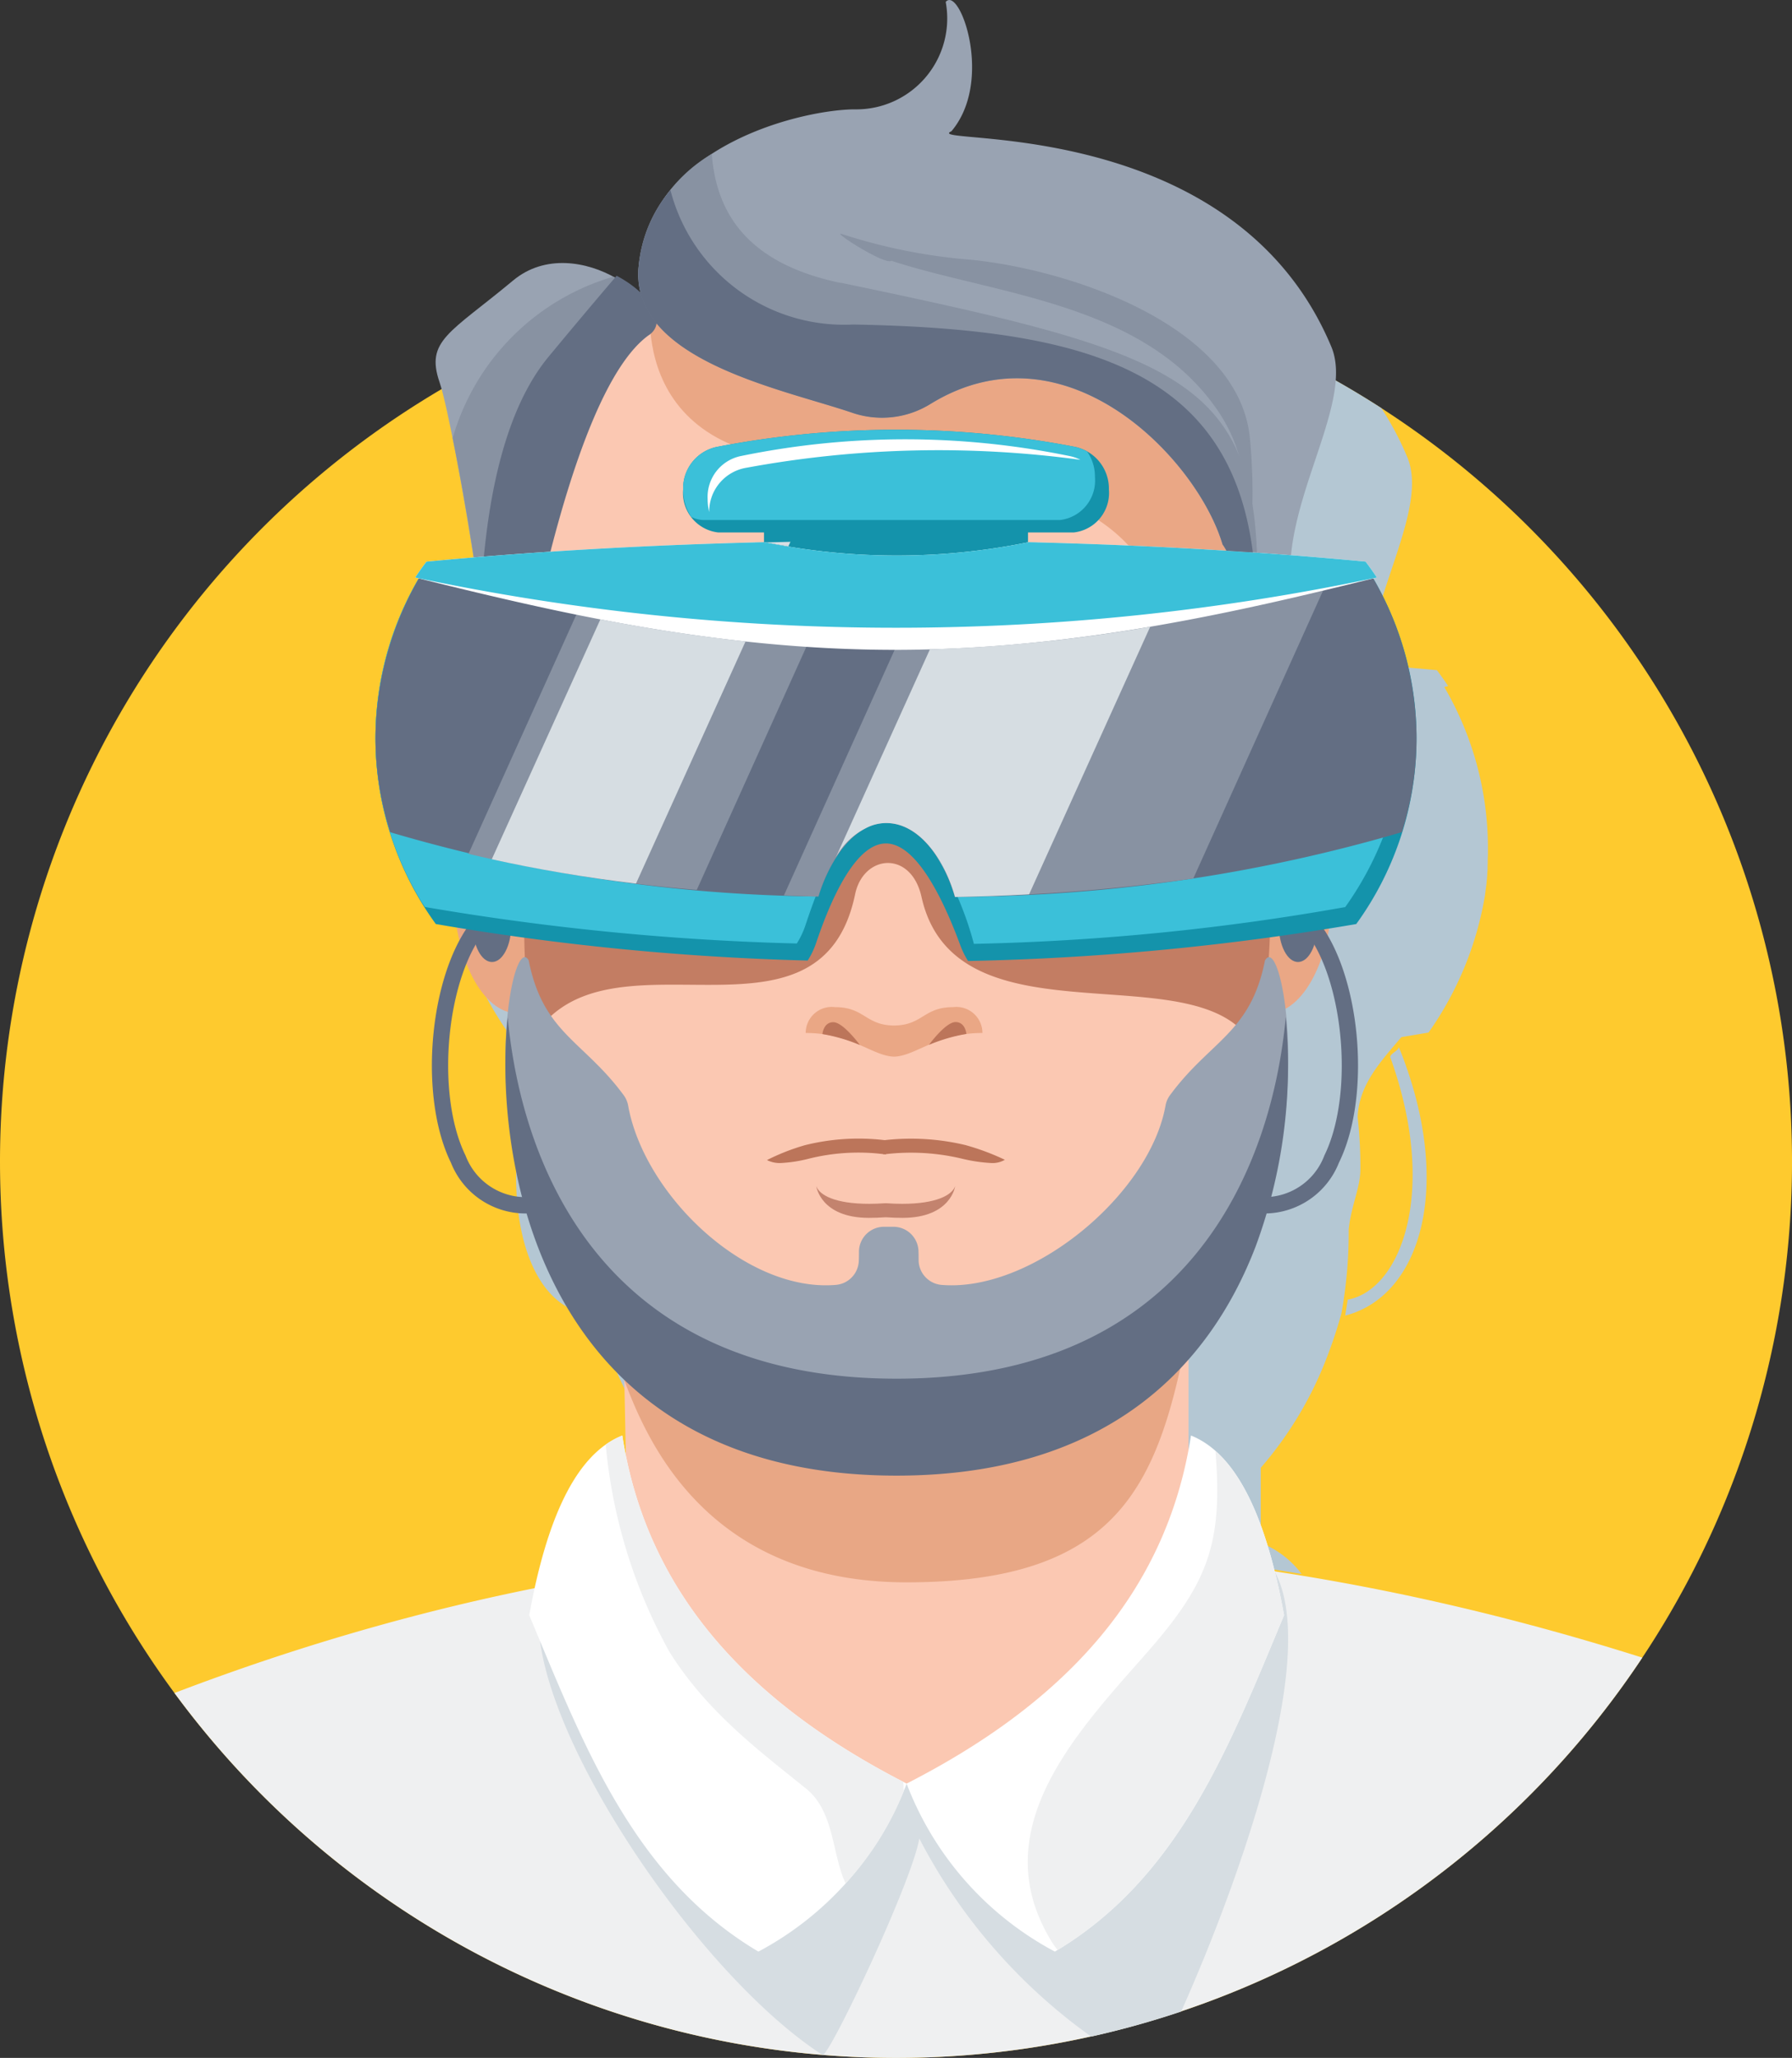 <svg xmlns="http://www.w3.org/2000/svg" width="77.949" height="89.482" viewBox="0 0 77.949 89.482">
  <rect x="0" y="0" width="77.949" height="89.482" fill="#333333" stroke="none"/>
  <g id="Grupo_148503" data-name="Grupo 148503" transform="translate(11739.426 12454.465)">
    <g id="Grupo_148401" data-name="Grupo 148401" transform="translate(-14375.364 -13812.154)">
      <path id="Trazado_205854" data-name="Trazado 205854" d="M2674.913,1369.222a38.975,38.975,0,1,1-38.975,38.975,38.979,38.979,0,0,1,38.975-38.975Z" fill="#feca2e" fill-rule="evenodd"/>
    </g>
    <g id="Grupo_148402" data-name="Grupo 148402" transform="translate(-14375.364 -13812.154)">
      <path id="Trazado_205855" data-name="Trazado 205855" d="M2663.967,1372.258c1.586-1.124-2.948-4.67-5.707-2.375s-3.826,2.612-3.2,4.432,3.008,15.471,2.444,19.132,1.883-17.945,6.462-21.189Z" fill="#99a3b2" fill-rule="evenodd"/>
    </g>
    <g id="Grupo_148403" data-name="Grupo 148403" transform="translate(-14375.364 -13812.154)">
      <path id="Trazado_205856" data-name="Trazado 205856" d="M2662.619,1369.719a10.259,10.259,0,0,0-6.991,7.021,112.794,112.794,0,0,1,1.947,14.413q.077.261.128.506c.741-5.017,2.94-17.046,6.264-19.4.818-.58.008-1.8-1.348-2.539Z" fill="#8892a2" fill-rule="evenodd"/>
    </g>
    <g id="Grupo_148404" data-name="Grupo 148404" transform="translate(-14375.364 -13812.154)">
      <path id="Trazado_205857" data-name="Trazado 205857" d="M2707.376,1429.766c-20.863-6.6-42.115-6.753-63.849,1.537a38.974,38.974,0,0,0,63.849-1.537Z" fill="#eff0f1" fill-rule="evenodd"/>
    </g>
    <g id="Grupo_148405" data-name="Grupo 148405" transform="translate(-14375.364 -13812.154)">
      <path id="Trazado_205858" data-name="Trazado 205858" d="M2659.369,1403.906c-1.719,3.72-1.388,10.963,2.678,10.993l-2.678-10.993Zm35.082,10.988c3.365-.869,4.728-5.785,2.335-11.674-.03.158-.348.268-.378.426,2.126,5.88.447,10.136-1.846,10.554l-.111.694Zm.948-28.259c.321-3.356,2.652-6.922,1.755-9.065a13.252,13.252,0,0,0-1.131-2.137,38.78,38.78,0,0,0-21.11-6.211,39.282,39.282,0,0,0-5.268.356,6.562,6.562,0,0,0-2.342,3.159l-.018.054-.018.056-.033.112-.016.056-.015.057v0l-.027.105,0,.006-.013.058-.014.059h0l-.025.116-.012.059-.011.06v0l-.016.092-.026.173-.008.057c-.009.068-.017.136-.023.2l0,.017a3.388,3.388,0,0,0-.01.559h0a3.2,3.2,0,0,0,.087.563,4.709,4.709,0,0,0-1.034-.726l-.069.081a3.888,3.888,0,0,0-4.431.123c-2.759,2.3-3.825,2.611-3.2,4.432a73.42,73.42,0,0,1,1.474,7.612h-.007l-.058.005-.032,0-.022,0h-.013l-.834.073h-.032l-.047,0-.465.042-.055.005h-.007l-.032,0-.019,0h-.012l-.033,0-.031,0-.032,0h-.01l-.043,0-.021,0-.03,0-.022,0h0l-.187.017q-.259.341-.489.691l.168.041a13.869,13.869,0,0,0-1.9,6.942v.137l0,.1v.034l0,.057v.029l0,.036v.059l0,.045v.027l0,.066v.005l0,.061v.023l0,.035v.024l.005.077v.037l0,.066,0,.032h0l0,.013v.019c.009.125.02.248.033.372v.018l.013.116v.014l.005.037.011.092,0,.025.005.04.008.059v.005l0,.013.033.233,0,.011v.007c.038.251.084.5.136.748l0,.01.018.087,0,.009.006.027v0l.005.023.006.027,0,.013,0,.013.018.08.006.026,0,.007.011.046,0,.017.009.034v0l.011.047v0l.007.026,0,.01.01.042,0,.021,0,.006.007.026.012.046,0,.007.007.026,0,.014,0,.013.014.049v0l.007.026.007.027,0,.006.034.123v0l.008.028,0,.015,0,.013v.005l0,.01,0,.014,0,.014,0,.014,0,.01v0l0,.014,0,.014,0,.014,0,.014v0l0,.012,0,.014,0,.013v0l.012.04,0,.014.005.014,0,.013h0l0,.013,0,.014h0l.01.034h0c.056.174.115.346.176.519l0,0q.078.218.165.434l0,.007c.043.108.089.216.134.323l.046.1v0l.048.108,0,.013a15.5,15.5,0,0,0,1.405,2.479c.3.053.608.106.916.157a8.34,8.34,0,0,0,.253,1.073,4,4,0,0,0,1.713,2.485,1.73,1.73,0,0,0,.248.1,19.463,19.463,0,0,0-.1,2.276,23.482,23.482,0,0,0,.206,3.1,22.578,22.578,0,0,0,.616,3.029,16.426,16.426,0,0,0,4.342,7.582l.013.033.06,3.067a92.629,92.629,0,0,1,26.256.644,4.079,4.079,0,0,0-1.669-1.309c-.032.211-.069.419-.108.626v-3.935a16.111,16.111,0,0,0,2.919-4.914c.229-.6.424-1.2.591-1.8a19.948,19.948,0,0,0,.315-3.65c.108-1.044.513-1.832.508-2.616v0a19.172,19.172,0,0,0-.118-2.266c.054-1.43,1.028-2.443,1.9-3.48.4-.065.794-.133,1.184-.2a14.466,14.466,0,0,0,2.459-5.995l0-.023.015-.094,0-.02.009-.064h0l.009-.064.009-.065v-.005l.008-.059.014-.112,0-.017.007-.065,0-.014.006-.051.007-.064,0-.019.01-.111,0-.024,0-.041v0l.009-.106.006-.082v0l0-.034,0-.032,0-.065,0-.038.006-.093,0-.043v-.023l0-.065c0-.088.007-.175.009-.263l0-.057v-.009l0-.128v-.137a13.879,13.879,0,0,0-1.9-6.942l.168-.041q-.231-.351-.489-.691l-.789-.073-.022,0q-1.192-.107-2.422-.2Zm-28.971,38.95c-.043-.221-.081-.444-.116-.669a3.767,3.767,0,0,0-1.255.843q.686-.093,1.371-.174Zm21.874,19.223.081-.029v0l-.082.031Z" fill="#b4c7d3" fill-rule="evenodd"/>
    </g>
    <g id="Grupo_148406" data-name="Grupo 148406" transform="translate(-14375.364 -13812.154)">
      <path id="Trazado_205859" data-name="Trazado 205859" d="M2691.385,1426.014a83.5,83.5,0,0,0-24.923-.433l0,.2-.037-.192q-.686.081-1.371.174c-1.311,1.3-5.033.063-5.621,3.31.734,5.359,7.214,14.689,12.287,17.972.311.025,3.894-7.537,4.206-9.415a24.331,24.331,0,0,0,7.479,8.614,38.807,38.807,0,0,0,3.91-1.088c2.067-4.612,6.181-15.288,4.067-19.138Z" fill="#d6dde2" fill-rule="evenodd"/>
    </g>
    <g id="Grupo_148407" data-name="Grupo 148407" transform="translate(-14375.364 -13812.154)">
      <path id="Trazado_205860" data-name="Trazado 205860" d="M2691.1,1390.86c1.544,0,2.8,2.439,2.8,5.447s-1.253,5.447-2.8,5.447-2.8-2.439-2.8-5.447,1.253-5.447,2.8-5.447Z" fill="#eaa785" fill-rule="evenodd"/>
    </g>
    <g id="Grupo_148408" data-name="Grupo 148408" transform="translate(-14375.364 -13812.154)">
      <path id="Trazado_205861" data-name="Trazado 205861" d="M2658.463,1390.86c1.545,0,2.8,2.439,2.8,5.447s-1.252,5.447-2.8,5.447-2.8-2.439-2.8-5.447,1.252-5.447,2.8-5.447Z" fill="#eaa785" fill-rule="evenodd"/>
    </g>
    <g id="Grupo_148409" data-name="Grupo 148409" transform="translate(-14375.364 -13812.154)">
      <path id="Trazado_205862" data-name="Trazado 205862" d="M2658.763,1410.453a3.491,3.491,0,0,1-3.209-2.206c-1.474-3-.908-8.517,1.1-10.727a.354.354,0,1,1,.525.476c-1.816,2-2.335,7.2-.99,9.939a2.8,2.8,0,0,0,2.837,1.8.342.342,0,0,1,.382.325.354.354,0,0,1-.325.381C2658.975,1410.448,2658.868,1410.453,2658.763,1410.453Z" fill="#636e83"/>
    </g>
    <g id="Grupo_148410" data-name="Grupo 148410" transform="translate(-14375.364 -13812.154)">
      <path id="Trazado_205863" data-name="Trazado 205863" d="M2690.972,1410.453c-.1,0-.212-.005-.32-.014a.354.354,0,0,1-.325-.381.349.349,0,0,1,.382-.325,2.785,2.785,0,0,0,2.836-1.8c1.345-2.739.827-7.941-.99-9.939a.354.354,0,0,1,.524-.476c2.01,2.21,2.577,7.724,1.1,10.727A3.49,3.49,0,0,1,2690.972,1410.453Z" fill="#636e83"/>
    </g>
    <g id="Grupo_148411" data-name="Grupo 148411" transform="translate(-14375.364 -13812.154)">
      <path id="Trazado_205864" data-name="Trazado 205864" d="M2657.34,1396.307c.462,0,.837.719.837,1.606s-.375,1.606-.837,1.606-.837-.719-.837-1.606.375-1.606.837-1.606Z" fill="#636e83" fill-rule="evenodd"/>
    </g>
    <g id="Grupo_148412" data-name="Grupo 148412" transform="translate(-14375.364 -13812.154)">
      <path id="Trazado_205865" data-name="Trazado 205865" d="M2692.4,1396.307c-.462,0-.837.719-.837,1.606s.375,1.606.837,1.606.837-.719.837-1.606-.375-1.606-.837-1.606Z" fill="#636e83" fill-rule="evenodd"/>
    </g>
    <g id="Grupo_148413" data-name="Grupo 148413" transform="translate(-14375.364 -13812.154)">
      <path id="Trazado_205866" data-name="Trazado 205866" d="M2687.636,1422.129c0,8.765-12.261,13.119-12.261,13.119s-12.191-4.447-12.191-13.058l-.212-10.868h24.664v10.807Z" fill="#fbc8b2" fill-rule="evenodd"/>
    </g>
    <g id="Grupo_148414" data-name="Grupo 148414" transform="translate(-14375.364 -13812.154)">
      <path id="Trazado_205867" data-name="Trazado 205867" d="M2692,1385.652a17.524,17.524,0,1,0-35.045,0,17.914,17.914,0,0,0,1.944,8.139c-.087,1.005-.137,2.027-.137,3.067,0,13.262,7.26,24.012,16.214,24.012s16.214-10.75,16.214-24.012a35.461,35.461,0,0,0-.335-4.879,17.989,17.989,0,0,0,1.145-6.327Z" fill="#fbc8b2" fill-rule="evenodd"/>
    </g>
    <g id="Grupo_148415" data-name="Grupo 148415" transform="translate(-14375.364 -13812.154)">
      <path id="Trazado_205868" data-name="Trazado 205868" d="M2664.295,1370.281s-1.53,7.482,7.724,7.482,13.577,2.807,14.136,5.8,3.56,1.186,3.56,1.186l1.067-7.6-7.373-5.645s-18.448-3.152-19.114-1.22Z" fill="#eaa785" fill-rule="evenodd"/>
    </g>
    <g id="Grupo_148416" data-name="Grupo 148416" transform="translate(-14375.364 -13812.154)">
      <path id="Trazado_205869" data-name="Trazado 205869" d="M2676.442,1375.231a4,4,0,0,1-3.386.419c-3.056-1.048-9.729-2.29-9.34-6.367.514-5.385,7.314-6.84,9.408-6.839a3.953,3.953,0,0,0,3.951-4.669.2.2,0,0,1,.15-.085h.011c.657.016,1.8,3.682.087,5.707-1.427.644,12.239-.876,16.526,9.37.989,2.364-1.95,6.46-1.785,10.1.879,19.39-1.122.941-2.947-1.5-1.092-3.7-6.8-9.71-12.675-6.128Z" fill="#99a3b2" fill-rule="evenodd"/>
    </g>
    <g id="Grupo_148417" data-name="Grupo 148417" transform="translate(-14375.364 -13812.154)">
      <path id="Trazado_205870" data-name="Trazado 205870" d="M2662.91,1417.219c-.129-.336-.189-.532-.189-.532l.194.054-.005.478Zm24.726-1.776v-2.574a3.757,3.757,0,0,1,.077,2.166c-.026.137-.052.273-.077.408Z" fill="#c6a296" fill-rule="evenodd"/>
    </g>
    <g id="Grupo_148418" data-name="Grupo 148418" transform="translate(-14375.364 -13812.154)">
      <path id="Trazado_205871" data-name="Trazado 205871" d="M2675.372,1426.492c-9.389,0-11.672-7.227-12.462-9.273l.005-.478,4.276,1.186a12.291,12.291,0,0,0,7.784,2.943c4.945,0,9.372-3.277,12.346-8.446a1.36,1.36,0,0,1,.315.445v2.574c-1.268,6.642-2.874,11.049-12.264,11.049Z" fill="#e8a785" fill-rule="evenodd"/>
    </g>
    <g id="Grupo_148419" data-name="Grupo 148419" transform="translate(-14375.364 -13812.154)">
      <path id="Trazado_205872" data-name="Trazado 205872" d="M2674.975,1420.87a12.291,12.291,0,0,1-7.784-2.943l6.041,1.676s9.111-7.558,12.936-7.558a1.644,1.644,0,0,1,1.153.379c-2.974,5.169-7.4,8.446-12.346,8.446Z" fill="#c3836e" fill-rule="evenodd"/>
    </g>
    <g id="Grupo_148420" data-name="Grupo 148420" transform="translate(-14375.364 -13812.154)">
      <path id="Trazado_205873" data-name="Trazado 205873" d="M2677.966,1407.487a10.208,10.208,0,0,0-3.547-.222,9.612,9.612,0,0,0-3.48.222,9.461,9.461,0,0,0-1.639.644,1.233,1.233,0,0,0,.594.129,6.161,6.161,0,0,0,1.17-.175,8.9,8.9,0,0,1,3.3-.212l0,.014.054-.007.059.008,0-.016a9.556,9.556,0,0,1,3.366.213,6.944,6.944,0,0,0,1.219.175,1.07,1.07,0,0,0,.586-.141,10.484,10.484,0,0,0-1.687-.632Z" fill="#bc755a" fill-rule="evenodd"/>
    </g>
    <g id="Grupo_148421" data-name="Grupo 148421" transform="translate(-14375.364 -13812.154)">
      <path id="Trazado_205874" data-name="Trazado 205874" d="M2675.2,1410.644q-.339,0-.732-.026c-.262.017-.507.026-.732.026-2.114,0-2.292-1.38-2.292-1.38.138.391.817.769,2.3.769q.324,0,.7-.025h.042c.251.017.484.025.7.025,1.478,0,2.164-.378,2.3-.769,0,0-.179,1.38-2.292,1.38Z" fill="#c3836e" fill-rule="evenodd"/>
    </g>
    <g id="Grupo_148422" data-name="Grupo 148422" transform="translate(-14375.364 -13812.154)">
      <path id="Trazado_205875" data-name="Trazado 205875" d="M2674.861,1403.633c.924-.046,1.847-1.028,3.811-1.028a1.133,1.133,0,0,0-1.274-1.124c-1.29,0-1.316.785-2.57.8-1.253-.014-1.28-.8-2.569-.8a1.134,1.134,0,0,0-1.275,1.124c1.965,0,2.888.982,3.811,1.028v0l.033,0,.033,0v0Z" fill="#eaa785" fill-rule="evenodd"/>
    </g>
    <g id="Grupo_148423" data-name="Grupo 148423" transform="translate(-14375.364 -13812.154)">
      <path id="Trazado_205876" data-name="Trazado 205876" d="M2671.713,1402.652s.039-.516.472-.516,1.156.991,1.156.991a7.492,7.492,0,0,0-1.628-.475Z" fill="#bc755a" fill-rule="evenodd"/>
    </g>
    <g id="Grupo_148424" data-name="Grupo 148424" transform="translate(-14375.364 -13812.154)">
      <path id="Trazado_205877" data-name="Trazado 205877" d="M2677.974,1402.646s-.039-.516-.472-.516-1.156.991-1.156.991a7.492,7.492,0,0,1,1.628-.475Z" fill="#bc755a" fill-rule="evenodd"/>
    </g>
    <g id="Grupo_148425" data-name="Grupo 148425" transform="translate(-14375.364 -13812.154)">
      <path id="Trazado_205878" data-name="Trazado 205878" d="M2664.176,1372.253c.831-.589-.021-1.843-1.416-2.573-.769.9-1.737,2.044-2.96,3.521-1.864,2.251-2.646,5.978-2.9,9.752a63.927,63.927,0,0,1,.886,9.557c.592-4.329,2.854-17.754,6.386-20.257Z" fill="#636e83" fill-rule="evenodd"/>
    </g>
    <g id="Grupo_148426" data-name="Grupo 148426" transform="translate(-14375.364 -13812.154)">
      <path id="Trazado_205879" data-name="Trazado 205879" d="M2675.375,1435.248a13.865,13.865,0,0,1-6.448,7.3c-5.444-3.231-7.61-9-9.968-14.627.758-4.193,2.029-7.009,4.048-7.813,1.089,7.04,5.732,11.743,12.368,15.135Z" fill="#fff" fill-rule="evenodd"/>
    </g>
    <g id="Grupo_148427" data-name="Grupo 148427" transform="translate(-14375.364 -13812.154)">
      <path id="Trazado_205880" data-name="Trazado 205880" d="M2675.247,1435.581a12.956,12.956,0,0,1-2.524,4c-.591-1.212-.479-3.107-1.708-4.107-1.98-1.609-4.292-3.3-5.955-5.955a22.839,22.839,0,0,1-2.774-9.016,3.447,3.447,0,0,1,.721-.394c1.082,6.988,5.665,11.673,12.222,15.059.008.134.014.27.018.409Z" fill="#eff0f1" fill-rule="evenodd"/>
    </g>
    <g id="Grupo_148428" data-name="Grupo 148428" transform="translate(-14375.364 -13812.154)">
      <path id="Trazado_205881" data-name="Trazado 205881" d="M2675.375,1435.248a13.865,13.865,0,0,0,6.448,7.3c5.444-3.231,7.61-9,9.969-14.627-.759-4.193-2.03-7.009-4.048-7.813-1.09,7.04-5.733,11.743-12.369,15.135Z" fill="#fff" fill-rule="evenodd"/>
    </g>
    <g id="Grupo_148429" data-name="Grupo 148429" transform="translate(-14375.364 -13812.154)">
      <path id="Trazado_205882" data-name="Trazado 205882" d="M2681.95,1442.476c5.351-3.245,7.5-8.971,9.842-14.55-.616-3.4-1.569-5.9-2.985-7.148.343,4.135-.381,5.825-3.091,8.9-3.072,3.478-7.006,7.693-3.993,12.5a2.107,2.107,0,0,0,.227.3Z" fill="#eff0f1" fill-rule="evenodd"/>
    </g>
    <g id="Grupo_148430" data-name="Grupo 148430" transform="translate(-14375.364 -13812.154)">
      <path id="Trazado_205883" data-name="Trazado 205883" d="M2659.116,1402.833c3.159-5.181,12.491,1.08,14.018-6.261.362-1.736,2.434-1.926,2.888.116,1.506,6.774,12.586,2.09,14.555,6.73a30.288,30.288,0,0,0,.612-6.56q0-1.007-.056-1.99c-8.67-3.159-25.282-6.443-29.38-.832a12.64,12.64,0,0,1-2.991,2.564v.258a31.1,31.1,0,0,0,.355,5.975Z" fill="#c37d63" fill-rule="evenodd"/>
    </g>
    <g id="Grupo_148431" data-name="Grupo 148431" transform="translate(-14375.364 -13812.154)">
      <path id="Trazado_205884" data-name="Trazado 205884" d="M2690.964,1399.443c-.628,3.177-2.386,3.485-4.142,5.879a1.073,1.073,0,0,0-.187.45c-.7,3.865-5.813,8.113-9.739,7.787a1.091,1.091,0,0,1-1-1.068c0-.128,0-.262-.005-.393a1.091,1.091,0,0,0-1.123-1.066l-.172,0-.172,0a1.09,1.09,0,0,0-1.123,1.066c0,.132,0,.265-.006.393a1.089,1.089,0,0,1-1.005,1.068c-3.925.326-8.327-3.922-9.027-7.787a1.086,1.086,0,0,0-.187-.45c-1.756-2.394-3.514-2.7-4.142-5.879-1.243-2.148-4.7,22.2,16.011,22.2s17.267-24.347,16.024-22.2Z" fill="#99a3b2" fill-rule="evenodd"/>
    </g>
    <g id="Grupo_148432" data-name="Grupo 148432" transform="translate(-14375.364 -13812.154)">
      <path id="Trazado_205885" data-name="Trazado 205885" d="M2674.94,1417.637c-12.683,0-16.3-9.126-16.918-15.711-.616,5.771,1.122,19.926,16.918,19.926,9.205,0,13.639-4.808,15.615-9.962a22.653,22.653,0,0,0,1.312-9.978c-.615,6.586-4.235,15.725-16.927,15.725Z" fill="#636e83" fill-rule="evenodd"/>
    </g>
    <g id="Grupo_148433" data-name="Grupo 148433" transform="translate(-14375.364 -13812.154)">
      <path id="Trazado_205886" data-name="Trazado 205886" d="M2695.338,1382.3a188.64,188.64,0,0,0-40.85,0,13.753,13.753,0,0,0,.407,15.568,112.357,112.357,0,0,0,16.176,1.587,3.5,3.5,0,0,0,.371-.777c.653-1.939,1.722-4.314,3.034-4.314,1.337,0,2.511,2.467,3.233,4.426a3.584,3.584,0,0,0,.338.685,112.993,112.993,0,0,0,16.885-1.607,13.755,13.755,0,0,0,.406-15.568Z" fill="#1493ab" fill-rule="evenodd"/>
    </g>
    <g id="Grupo_148434" data-name="Grupo 148434" transform="translate(-14375.364 -13812.154)">
      <path id="Trazado_205887" data-name="Trazado 205887" d="M2695.3,1382.3a188.64,188.64,0,0,0-40.814,0,13.7,13.7,0,0,0-.184,14.651l.119.175a112.361,112.361,0,0,0,16.177,1.588,3.577,3.577,0,0,0,.37-.778c.653-1.938,1.537-4.444,3.506-4.463,1.389-.013,1.9.895,2.5,1.964a14.34,14.34,0,0,1,1.327,3.293,104.35,104.35,0,0,0,16.153-1.6,14.11,14.11,0,0,0,2.624-8.089,13.837,13.837,0,0,0-1.782-6.742Z" fill="#3bc0d9" fill-rule="evenodd"/>
    </g>
    <g id="Grupo_148435" data-name="Grupo 148435" transform="translate(-14375.364 -13812.154)">
      <path id="Trazado_205888" data-name="Trazado 205888" d="M2695.338,1382.3a188.64,188.64,0,0,0-40.85,0,13.982,13.982,0,0,0-2.217,7.48,13.486,13.486,0,0,0,.639,4.095,68.224,68.224,0,0,0,18.627,2.795c.424-1.425,1.479-3.2,2.939-3.2s2.546,1.622,2.994,3.214a69.654,69.654,0,0,0,19.446-2.811,13.492,13.492,0,0,0,.639-4.1,13.982,13.982,0,0,0-2.217-7.48Z" fill="#636e83" fill-rule="evenodd"/>
    </g>
    <g id="Grupo_148436" data-name="Grupo 148436" transform="translate(-14375.364 -13812.154)">
      <path id="Trazado_205889" data-name="Trazado 205889" d="M2694.034,1382.16c-5.208-.554-10.965-.891-17.044-.953l-6.952,15.415q.741.031,1.5.052c.424-1.425,1.479-3.2,2.939-3.2s2.546,1.622,2.994,3.214a83.635,83.635,0,0,0,10.373-.8l6.191-13.729Zm-20.943-.955c-3.744.033-7.367.171-10.817.4l-5.958,13.211a67.015,67.015,0,0,0,9.931,1.565l6.844-15.176Z" fill="#8892a2" fill-rule="evenodd"/>
    </g>
    <g id="Grupo_148437" data-name="Grupo 148437" transform="translate(-14375.364 -13812.154)">
      <path id="Trazado_205890" data-name="Trazado 205890" d="M2669.17,1379.587h11.485v3.241H2669.17v-3.241Z" fill="#1493ab" fill-rule="evenodd"/>
    </g>
    <g id="Grupo_148438" data-name="Grupo 148438" transform="translate(-14375.364 -13812.154)">
      <path id="Trazado_205891" data-name="Trazado 205891" d="M2695.338,1382.11c-4.5-.428-9.433-.72-14.655-.846a28.666,28.666,0,0,1-11.484,0c-5.242.124-10.2.417-14.711.847q-.26.341-.49.69c5.494,1.355,12.794,3.145,20.867,3.145s15.468-1.79,20.963-3.145q-.231-.35-.49-.69Z" fill="#fff" fill-rule="evenodd"/>
    </g>
    <g id="Grupo_148439" data-name="Grupo 148439" transform="translate(-14375.364 -13812.154)">
      <path id="Trazado_205892" data-name="Trazado 205892" d="M2695.338,1382.11c-4.5-.428-9.433-.72-14.655-.846a28.666,28.666,0,0,1-11.484,0c-5.242.124-10.2.417-14.711.847q-.26.341-.49.69a101.239,101.239,0,0,0,41.83,0q-.231-.35-.49-.69Z" fill="#3bc0d9" fill-rule="evenodd"/>
    </g>
    <g id="Grupo_148440" data-name="Grupo 148440" transform="translate(-14375.364 -13812.154)">
      <path id="Trazado_205893" data-name="Trazado 205893" d="M2667.178,1377.11a41.089,41.089,0,0,1,15.47,0,1.853,1.853,0,0,1,1.525,1.865h0a1.727,1.727,0,0,1-1.525,1.866h-15.47a1.727,1.727,0,0,1-1.525-1.866h0a1.843,1.843,0,0,1,1.525-1.865Z" fill="#1493ab" fill-rule="evenodd"/>
    </g>
    <g id="Grupo_148441" data-name="Grupo 148441" transform="translate(-14375.364 -13812.154)">
      <path id="Trazado_205894" data-name="Trazado 205894" d="M2667.178,1377.11a41.089,41.089,0,0,1,15.47,0,1.965,1.965,0,0,1,.576.21,1.893,1.893,0,0,1,.342,1.116h0a1.726,1.726,0,0,1-1.525,1.865h-15.469a1.272,1.272,0,0,1-.564-.134,2.121,2.121,0,0,1-.355-1.192h0a1.843,1.843,0,0,1,1.525-1.865Z" fill="#3bc0d9" fill-rule="evenodd"/>
    </g>
    <g id="Grupo_148442" data-name="Grupo 148442" transform="translate(-14375.364 -13812.154)">
      <path id="Trazado_205895" data-name="Trazado 205895" d="M2668.134,1377.525a35.458,35.458,0,0,1,14.357,0,1.779,1.779,0,0,1,.441.157,45.99,45.99,0,0,0-14.51.343,1.935,1.935,0,0,0-1.636,1.929,2.4,2.4,0,0,1-.067-.564h0a1.813,1.813,0,0,1,1.415-1.865Z" fill="#fff" fill-rule="evenodd"/>
    </g>
    <g id="Grupo_148443" data-name="Grupo 148443" transform="translate(-14375.364 -13812.154)">
      <path id="Trazado_205896" data-name="Trazado 205896" d="M2669.262,1381.275l.181.035.016,0h0l.257.049h0c.171.032.342.061.513.089h0l.092-.2c-.356.008-.712.017-1.066.027Zm-11.932,13.775c1.945.43,4.029.788,6.272,1.059l4.765-10.528c-2.2-.239-4.316-.577-6.314-.96l-4.723,10.429Z" fill="#d6dde2" fill-rule="evenodd"/>
    </g>
    <g id="Grupo_148444" data-name="Grupo 148444" transform="translate(-14375.364 -13812.154)">
      <path id="Trazado_205897" data-name="Trazado 205897" d="M2676.387,1385.924l-4.1,9.065a3.051,3.051,0,0,1,1.3-1.281,1.9,1.9,0,0,1,.9-.231c1.461,0,2.546,1.622,2.994,3.214q1.655-.03,3.221-.114l5.267-11.635a68.26,68.26,0,0,1-9.571.982Z" fill="#d6dde2" fill-rule="evenodd"/>
    </g>
    <g id="Grupo_148445" data-name="Grupo 148445" transform="translate(-14375.364 -13812.154)">
      <path id="Trazado_205898" data-name="Trazado 205898" d="M2674.715,1369.029c4.463,1.46,10.818,1.815,14.056,6.319a6.915,6.915,0,0,1,1.266,3.09c.461,3.748.449.022.266-1.73-.5-4.819-7.7-7.277-12.123-7.724a24.291,24.291,0,0,1-5.6-1.112c-.585-.208,1.843,1.359,2.131,1.157Z" fill="#8892a2" fill-rule="evenodd"/>
    </g>
    <g id="Grupo_148446" data-name="Grupo 148446" transform="translate(-14375.364 -13812.154)">
      <path id="Trazado_205899" data-name="Trazado 205899" d="M2672.5,1369.99c-3.928-.819-5.4-2.918-5.6-5.607a6.512,6.512,0,0,0-3.18,4.9v0h0q-.009.094-.012.186v0c0,.062,0,.122,0,.182v0c0,.06,0,.119.007.178.237,3.638,6.436,4.813,9.348,5.812a4,4,0,0,0,3.386-.419c5.875-3.582,11.583,2.428,12.675,6.128l.03.044.026.038q.028.042.057.09l.03.053.027.05q.664.042,1.319.087c-.3-7.69-4.039-8.794-18.11-11.731Z" fill="#8892a2" fill-rule="evenodd"/>
    </g>
    <g id="Grupo_148447" data-name="Grupo 148447" transform="translate(-14375.364 -13812.154)">
      <path id="Trazado_205900" data-name="Trazado 205900" d="M2673.046,1371.8a7.8,7.8,0,0,1-7.945-5.844,6.023,6.023,0,0,0-1.385,3.331c-.389,4.078,6.285,5.319,9.34,6.367a4,4,0,0,0,3.387-.419c5.874-3.582,11.582,2.428,12.675,6.128a2.35,2.35,0,0,1,.169.272c.386.024.768.049,1.148.075-1.015-7.948-7.3-9.729-17.389-9.91Z" fill="#636e83" fill-rule="evenodd"/>
    </g>
  </g>
</svg>
